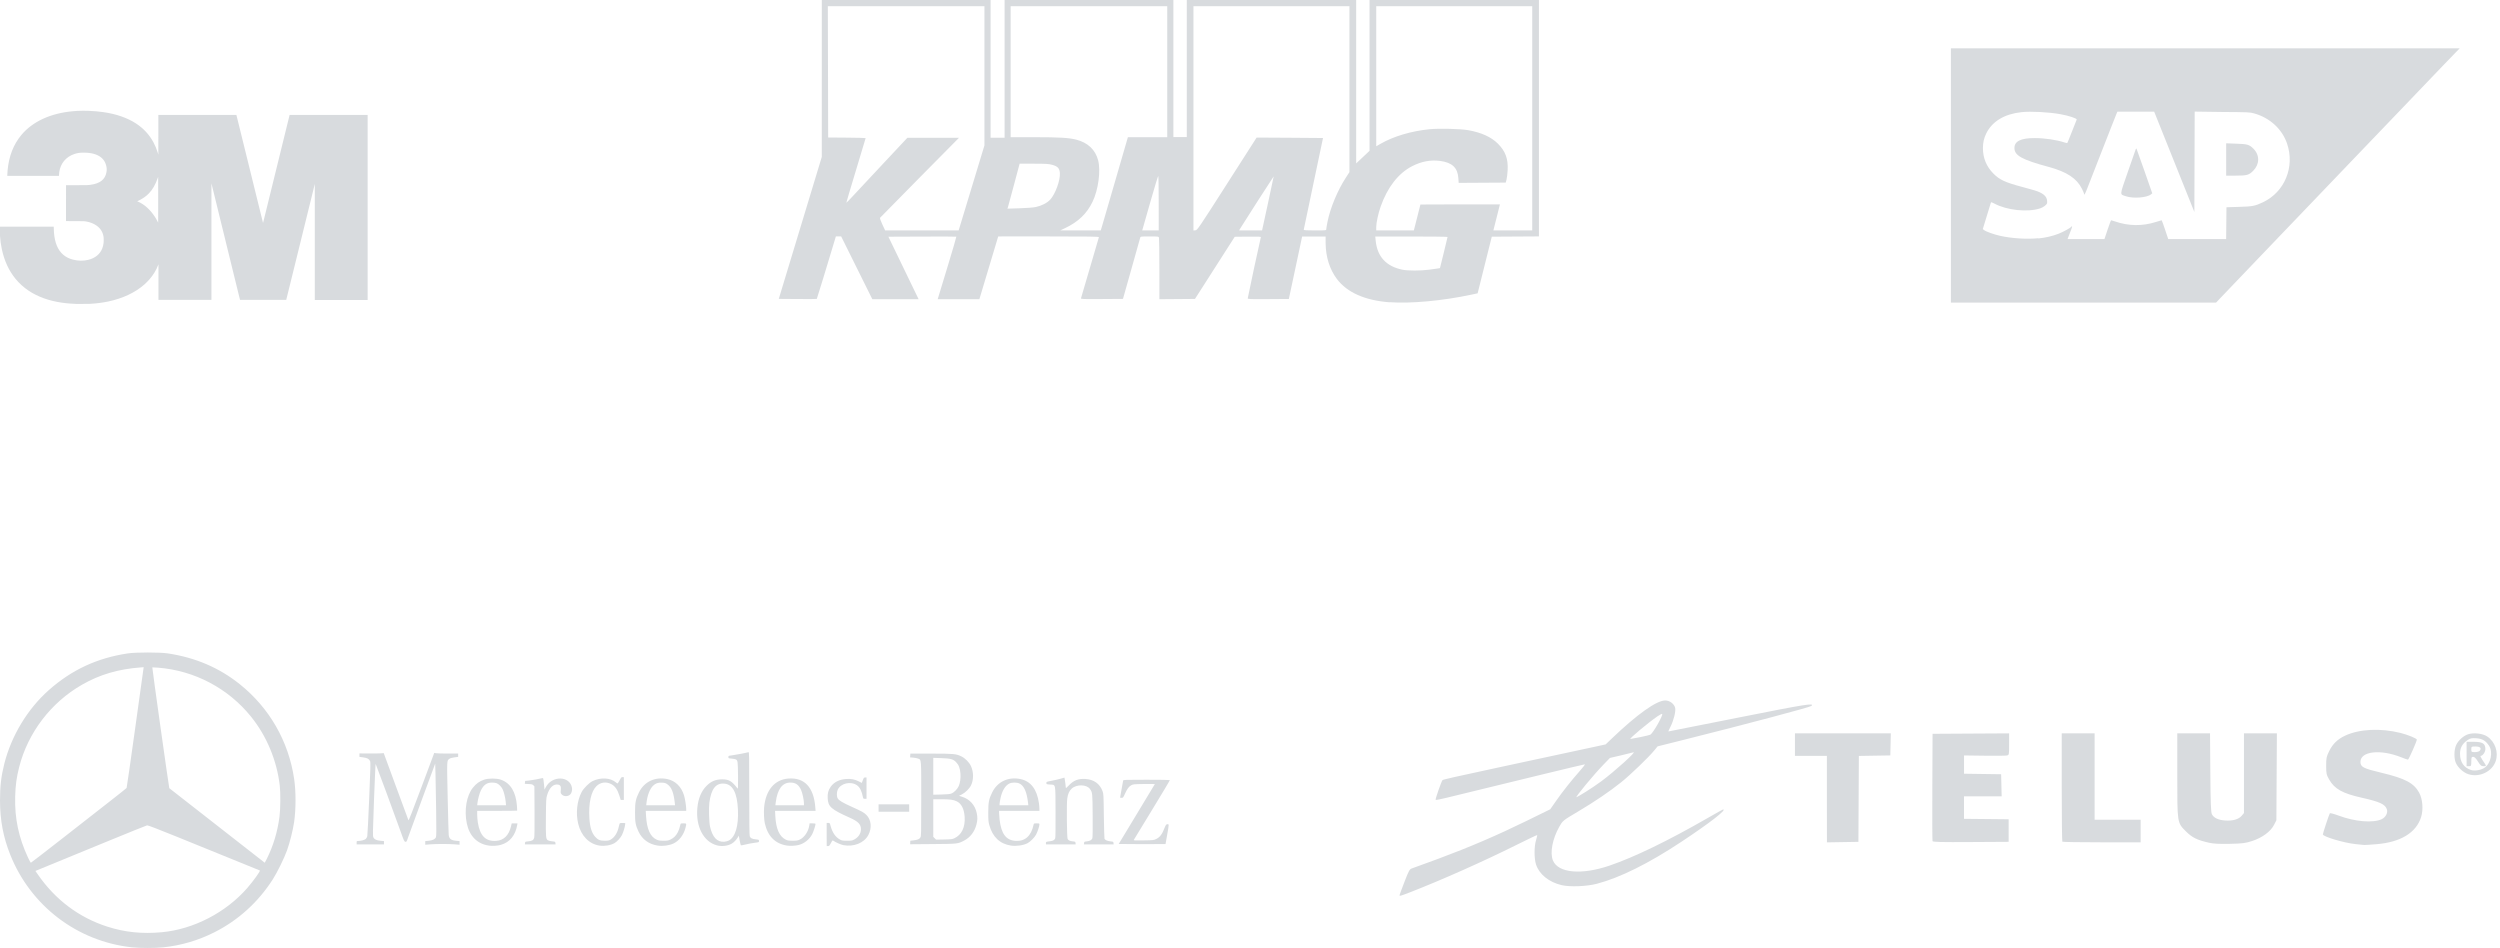 <svg width="443" height="168" viewBox="0 0 443 168" fill="none" xmlns="http://www.w3.org/2000/svg">
<path d="M13.401 53.847C12.939 53.827 12.802 53.821 12.447 53.794C11.912 53.754 11.508 53.711 10.957 53.632C8.679 53.308 6.669 52.582 5.058 51.501C4.196 50.923 3.404 50.205 2.759 49.418C1.576 47.974 0.774 46.24 0.325 44.161C0.168 43.438 0.04 42.507 0 41.805C0 41.727 0 41.645 0 41.624C0 41.604 0 41.451 0 41.288C0 41.125 0 40.975 0 40.952C0 40.932 0 40.744 0 40.539V40.166H4.761H9.522L9.523 40.278C9.523 40.451 9.551 41.015 9.562 41.207C9.636 42.128 9.815 42.938 10.088 43.576C10.634 44.853 11.589 45.669 12.935 46.007C13.872 46.243 14.739 46.254 15.625 46.047C16.847 45.754 17.727 45.04 18.12 44.023C18.24 43.714 18.305 43.442 18.359 43.032C18.387 42.858 18.387 42.191 18.359 42.026C18.239 41.158 17.833 40.491 17.113 39.977C16.626 39.629 16.009 39.38 15.335 39.261C14.925 39.187 14.96 39.187 13.271 39.183L11.697 39.177V35.999L11.699 32.821L13.586 32.815C15.576 32.81 15.596 32.81 16.07 32.741C17.73 32.514 18.634 31.797 18.861 30.527C18.935 30.121 18.929 29.846 18.832 29.408C18.744 29.018 18.571 28.633 18.345 28.338C17.835 27.671 16.971 27.247 15.826 27.104C15.51 27.064 15.257 27.051 14.819 27.051C14.349 27.05 14.183 27.057 13.848 27.118C13.595 27.165 13.429 27.203 13.162 27.294C11.695 27.791 10.723 28.953 10.504 30.474C10.475 30.645 10.449 30.989 10.449 31.115V31.168H5.871H1.292V31.063C1.292 30.941 1.332 30.38 1.346 30.167C1.582 27.663 2.386 25.602 3.772 23.935C5.764 21.538 8.964 20.061 12.926 19.709C13.289 19.684 13.379 19.669 13.685 19.65C14.223 19.624 15.133 19.61 15.632 19.636C16.697 19.682 17.441 19.746 18.317 19.87C20.607 20.195 22.598 20.89 24.124 21.895C25.453 22.771 26.454 23.858 27.198 25.232C27.482 25.755 27.765 26.439 27.941 27.019C27.97 27.119 28.01 27.249 28.03 27.308L28.058 27.415L28.059 23.894L28.061 20.372H34.982H41.903V20.425C41.903 20.478 42.203 21.637 42.327 22.14C42.401 22.434 42.869 24.34 43.239 25.84C43.492 26.857 43.931 28.642 44.066 29.19C44.125 29.426 44.339 30.296 44.542 31.123C44.747 31.95 44.967 32.847 45.033 33.117C45.101 33.386 45.281 34.12 45.436 34.748C45.987 36.98 46.055 37.258 46.328 38.367C46.479 38.983 46.607 39.494 46.609 39.501C46.611 39.507 46.678 39.261 46.752 38.951C46.828 38.641 46.987 37.988 47.108 37.501C47.445 36.129 47.708 35.058 47.987 33.923C48.232 32.926 48.418 32.17 48.867 30.345C48.98 29.886 49.166 29.125 49.283 28.653C49.505 27.745 49.86 26.302 50.216 24.853C50.652 23.082 50.717 22.816 50.827 22.369C51.02 21.579 51.292 20.478 51.305 20.425V20.372H58.226H65.147V36.767V53.161L60.464 53.158L55.782 53.155V42.861C55.782 37.2 55.782 32.574 55.782 32.574C55.782 32.574 55.782 32.588 55.782 32.594C55.782 32.608 55.705 32.923 55.185 35.031C55.094 35.404 54.884 36.249 54.721 36.91C54.559 37.571 54.33 38.502 54.212 38.978C54.095 39.455 53.939 40.08 53.868 40.368C53.795 40.656 53.672 41.16 53.593 41.489C53.513 41.818 53.383 42.346 53.304 42.664C53.009 43.862 52.689 45.159 52.514 45.866C52.415 46.269 52.197 47.151 52.031 47.826C51.863 48.502 51.644 49.396 51.541 49.813C51.438 50.231 51.217 51.125 51.05 51.8C50.883 52.475 50.742 53.051 50.734 53.079V53.132H46.633H42.533L42.493 52.981C42.465 52.898 42.368 52.467 42.257 52.024C42.036 51.12 41.754 49.975 41.572 49.231C41.504 48.958 41.39 48.49 41.317 48.191C41.243 47.892 41.121 47.399 41.047 47.096C40.973 46.794 40.865 46.353 40.808 46.116C40.7 45.672 40.327 44.153 40.127 43.344C40.067 43.089 39.942 42.596 39.86 42.249C39.775 41.902 39.638 41.349 39.559 41.021C39.377 40.282 39.007 38.773 38.916 38.403C38.877 38.252 38.754 37.744 38.641 37.275C38.382 36.225 38.119 35.15 37.795 33.824C37.658 33.267 37.527 32.741 37.507 32.656L37.468 32.501L37.466 42.816L37.465 53.131H32.773H28.08L28.08 49.979L28.079 46.828L28.006 47.015C27.677 47.877 27.169 48.709 26.488 49.499C26.286 49.731 25.837 50.186 25.591 50.402C23.944 51.855 21.739 52.891 19.136 53.435C18.194 53.632 17.068 53.777 16.081 53.829C15.925 53.834 15.769 53.843 15.732 53.849C15.615 53.863 13.7 53.863 13.463 53.854L13.401 53.847ZM28.026 33.367V31.337L27.946 31.558C27.518 32.762 27.035 33.601 26.38 34.275C25.893 34.777 25.371 35.146 24.637 35.509L24.311 35.67L24.436 35.723C24.724 35.84 24.974 35.972 25.282 36.174C26.334 36.861 27.3 37.997 27.953 39.312L28.027 39.457L28.03 37.429C28.031 36.314 28.031 34.487 28.03 33.37L28.026 33.367Z" fill="#D8DBDE"/>
<path d="M246.242 53.569C241.878 53.236 238.698 51.829 236.9 49.438C235.612 47.723 234.923 45.54 234.9 43.093V41.909H232.818H230.736L230.492 43.07C230.358 43.708 229.828 46.199 229.315 48.604L228.383 52.977L224.741 53.002C221.533 53.028 221.099 53.008 221.099 52.865C221.099 52.701 223.33 42.301 223.421 42.039C223.461 41.931 222.984 41.908 221.132 41.931L218.796 41.957L215.272 47.464L211.749 52.97L208.596 52.996L205.443 53.021L205.441 47.702C205.44 44.776 205.407 42.273 205.373 42.14C205.308 41.902 205.277 41.897 203.703 41.897C202.129 41.897 202.097 41.903 202.037 42.14C202.003 42.273 201.304 44.764 200.484 47.673L198.991 52.964L195.24 52.99C191.95 53.015 191.496 52.995 191.55 52.857C191.584 52.768 192.301 50.326 193.143 47.43C193.985 44.533 194.696 42.103 194.724 42.029C194.764 41.922 192.941 41.894 185.829 41.895L176.882 41.896L175.214 47.456L173.545 53.015H169.852H166.16L166.314 52.503C166.399 52.221 167.152 49.74 167.989 46.99C168.826 44.241 169.488 41.969 169.461 41.942C169.433 41.916 166.715 41.902 163.419 41.922L157.425 41.947L159.173 45.564C160.135 47.554 161.338 50.044 161.848 51.098L162.775 53.014H158.674H154.573L151.814 47.454L149.055 41.893H148.585H148.116L147.897 42.622C146.644 46.814 144.775 52.926 144.735 52.966C144.706 52.992 143.18 53.006 141.342 52.986L138 52.961L141.81 40.382L145.621 27.803L145.622 13.902L145.622 0H160.577H175.531V12.201V24.402H176.772H178.014V12.201V0H192.968H207.923V12.147V24.294H209.11H210.298V12.147V0H225.306H240.315V14.478V28.956L241.499 27.84L242.682 26.723V13.362V0H257.691H272.699V20.945V41.891L268.521 41.916L264.344 41.942L263.09 46.959L261.837 51.975L260.708 52.217C255.638 53.302 249.919 53.828 246.242 53.547L246.242 53.569ZM253.231 47.791C253.932 47.701 254.653 47.6 254.833 47.568L255.161 47.508L255.835 44.79C256.205 43.294 256.507 42.035 256.506 41.99C256.504 41.944 253.622 41.909 250.1 41.909H243.698L243.777 42.692C244.062 45.495 245.651 47.208 248.514 47.792C249.479 47.99 251.7 47.989 253.231 47.791ZM172.158 33.298L174.443 25.767V13.431V1.096H160.568H146.693L146.722 12.73L146.75 24.364L150.07 24.39C151.896 24.404 153.391 24.442 153.391 24.475C153.391 24.508 152.614 27.089 151.665 30.215C150.716 33.342 149.952 35.914 149.969 35.93C149.998 35.95 150.531 35.387 151.182 34.687C151.832 33.986 154.259 31.388 156.575 28.914L160.786 24.416L165.361 24.415L169.937 24.415L162.986 31.439C159.164 35.302 155.996 38.521 155.947 38.592C155.894 38.67 156.055 39.139 156.353 39.774L156.847 40.827H163.361H169.874L172.159 33.296L172.158 33.298ZM195.267 40.127C195.383 39.74 196.464 36.023 197.67 31.867L199.862 24.31H203.349H206.835V12.703V1.096H192.961H179.086V12.703V24.31L183.27 24.31C187.695 24.311 189.397 24.411 190.711 24.746C192.77 25.273 194.105 26.538 194.593 28.424C195.074 30.282 194.622 33.634 193.604 35.75C192.599 37.843 191.068 39.314 188.757 40.41L187.886 40.824L191.471 40.827L195.056 40.829L195.267 40.127ZM205.323 36.043C205.323 33.41 205.289 31.221 205.247 31.179C205.207 31.139 204.58 33.181 203.86 35.723C203.139 38.264 202.515 40.453 202.472 40.587L202.396 40.83H203.86H205.325L205.323 36.043ZM217.426 32.576L222.673 24.377L228.547 24.41C231.779 24.424 234.429 24.45 234.438 24.456C234.438 24.47 233.683 28.094 232.741 32.518C231.799 36.942 231.027 40.623 231.025 40.697C231.025 40.8 231.491 40.832 233.019 40.832C234.974 40.832 235.016 40.826 235.016 40.606C235.016 40.481 235.115 39.886 235.238 39.283C235.728 36.847 237.009 33.759 238.454 31.529L239.12 30.5V15.799V1.098H225.299H211.479V20.971V40.845L211.829 40.812C212.168 40.779 212.367 40.488 217.427 32.579L217.426 32.576ZM224.677 36.053C225.248 33.426 225.706 31.268 225.696 31.257C225.667 31.238 220.317 39.585 219.813 40.418L219.563 40.83H221.601H223.639L224.677 36.053ZM251.117 38.535L251.698 36.241L258.743 36.215C262.618 36.201 265.787 36.201 265.786 36.215C265.784 36.23 265.521 37.276 265.204 38.537L264.626 40.832H268.068H271.511V20.965V1.098H257.69H243.87V13.509V25.921L244.617 25.49C246.925 24.159 250.055 23.227 253.306 22.901C254.994 22.732 258.796 22.825 260.174 23.069C262.485 23.479 264.237 24.273 265.415 25.445C266.761 26.785 267.26 28.131 267.156 30.143C267.122 30.766 267.033 31.519 266.957 31.816L266.815 32.356L262.646 32.382L258.478 32.407L258.418 31.549C258.293 29.718 257.313 28.798 255.188 28.516C253.511 28.293 251.874 28.602 250.222 29.452C247.783 30.707 245.848 33.195 244.646 36.622C244.226 37.819 243.869 39.477 243.869 40.231V40.827H247.202H250.535L251.117 38.535ZM183.567 36.679C184.608 36.449 185.557 35.958 186.102 35.367C187.01 34.382 187.901 31.927 187.81 30.663C187.75 29.819 187.427 29.476 186.443 29.204C185.843 29.039 185.316 29.007 183.201 29.007H180.676L179.683 32.732C179.137 34.781 178.651 36.573 178.605 36.716L178.52 36.974L180.665 36.908C181.957 36.868 183.111 36.779 183.567 36.679Z" fill="#D8DBDE"/>
<path d="M345.699 31.093V8.563H390.779H435.859L435.025 9.421C434.566 9.89 433.705 10.785 433.111 11.404C432.517 12.026 431.503 13.082 430.856 13.755C430.209 14.428 428.606 16.103 427.293 17.477C425.979 18.851 424.375 20.526 423.729 21.199C423.082 21.873 422.089 22.909 421.521 23.502C420.331 24.745 418.68 26.467 417.199 28.009C416.631 28.604 415.133 30.164 413.871 31.484C410.804 34.692 409.924 35.61 408.475 37.117C407.802 37.817 406.768 38.896 406.178 39.514C405.588 40.129 404.554 41.212 403.878 41.914C403.203 42.616 402.147 43.718 401.531 44.365C400.915 45.013 399.881 46.092 399.233 46.766C397.776 48.279 394.153 52.068 393.31 52.96L392.685 53.622H369.192H345.699V31.093ZM361.189 42.255C362.477 42.122 363.71 41.838 364.769 41.422C365.586 41.104 366.887 40.391 367.004 40.201C367.038 40.135 367.104 40.102 367.155 40.102C367.209 40.102 367.154 40.333 367.041 40.617C366.93 40.902 366.733 41.407 366.606 41.744L366.372 42.359H369.642H372.91L373.465 40.694C373.77 39.778 374.054 39.029 374.095 39.029C374.135 39.029 374.43 39.121 374.748 39.227C377.169 40.069 379.628 40.102 382.053 39.326C382.567 39.161 383.012 39.029 383.042 39.029C383.076 39.029 383.347 39.778 383.652 40.694L384.207 42.359H389.34H394.472L394.501 39.542L394.529 36.727L396.684 36.66C399.13 36.594 399.57 36.515 400.994 35.842C404.859 34.014 406.682 29.565 405.262 25.427C404.38 22.856 402.2 20.863 399.427 20.094C398.675 19.882 398.446 19.875 393.771 19.842L388.898 19.776L388.87 28.671L388.841 37.565L385.28 28.676L381.72 19.787H378.464H375.208L375.089 20.045C375.024 20.184 374.6 21.256 374.148 22.42C373.694 23.584 372.658 26.234 371.844 28.308C371.03 30.383 370.157 32.619 369.905 33.278C369.485 34.374 369.299 34.701 369.299 34.344C369.299 34.271 369.126 33.861 368.912 33.436C367.996 31.604 366.221 30.44 363.03 29.578C358.293 28.299 356.957 27.562 356.957 26.228C356.957 25.016 358.108 24.458 360.581 24.469C362.317 24.469 364.443 24.786 365.804 25.235C366.062 25.322 366.296 25.368 366.323 25.341C366.352 25.341 366.724 24.396 367.157 23.299C367.589 22.201 367.964 21.254 367.99 21.195C368.075 20.99 366.608 20.505 365.088 20.232C363.034 19.861 359.842 19.696 358.201 19.874C355.172 20.205 353.011 21.512 351.96 23.653C351.552 24.484 351.374 25.276 351.374 26.254C351.374 28.007 352.001 29.521 353.243 30.77C354.32 31.854 355.325 32.32 358.268 33.106C359.501 33.437 360.724 33.785 360.986 33.885C362.337 34.401 362.835 34.983 362.75 35.959C362.722 36.25 362.127 36.721 361.521 36.922C359.303 37.655 355.602 37.266 353.38 36.06C353.015 35.861 352.819 35.802 352.793 35.881C352.765 35.947 352.439 37.031 352.053 38.294L351.352 40.59L351.562 40.762C351.894 41.033 353.285 41.532 354.402 41.784C356.444 42.247 359.161 42.419 361.183 42.214L361.189 42.255ZM376.719 34.778C375.583 34.395 375.554 34.778 377.043 30.485C377.76 28.422 378.388 26.623 378.437 26.488C378.508 26.297 378.542 26.27 378.605 26.389C378.65 26.468 379.29 28.274 380.032 30.398L381.38 34.26L381.161 34.439C380.427 35.035 378.009 35.219 376.719 34.778ZM394.479 28.243V25.392L396.217 25.459C398.221 25.525 398.558 25.598 399.309 26.349C400.438 27.477 400.426 29.097 399.281 30.249C398.503 31.031 398.172 31.123 396.125 31.123H394.477L394.479 28.243Z" fill="#D8DBDE"/>
<path d="M23.359 167.864C13.682 166.81 5.426 160.519 1.811 151.443C0.578 148.347 0.011 145.351 0 141.874C0 139.338 0.202 137.554 0.772 135.303C2.023 130.371 4.887 125.63 8.617 122.317C12.694 118.695 17.195 116.6 22.66 115.781C24.078 115.569 28.307 115.569 29.724 115.781C34.624 116.516 38.831 118.315 42.489 121.24C47.74 125.44 51.142 131.364 52.12 138.013C52.454 140.29 52.448 143.321 52.12 145.662C51.904 147.123 51.36 149.291 50.854 150.704C50.36 152.08 49.108 154.628 48.325 155.846C45.728 159.891 42.193 163.088 37.965 165.215C35.111 166.651 32.097 167.536 28.93 167.868C27.473 168.021 24.801 168.019 23.375 167.866L23.359 167.864ZM28.657 165.192C34.305 164.673 40.054 161.693 43.845 157.321C44.92 156.081 46.178 154.327 46.048 154.249C45.994 154.216 43.816 153.332 31.162 148.2C27.977 146.909 26.203 146.23 26.069 146.251C25.956 146.271 22.796 147.544 19.046 149.084C15.297 150.625 10.889 152.435 9.251 153.107L6.274 154.33L6.683 154.923C9.789 159.432 14.004 162.598 19.048 164.21C22.148 165.201 25.183 165.511 28.657 165.192ZM11.348 148.339C14.543 145.841 18.331 142.88 19.765 141.76C21.2 140.639 22.401 139.68 22.435 139.628C22.469 139.575 23.163 134.74 23.977 128.881L25.458 118.228L24.922 118.268C20.942 118.565 17.674 119.53 14.524 121.336C9.021 124.492 4.953 129.825 3.395 135.927C2.932 137.742 2.741 139.157 2.688 141.176C2.585 145.01 3.312 148.441 4.972 151.98C5.205 152.476 5.427 152.881 5.466 152.881C5.506 152.881 8.153 150.837 11.348 148.339ZM47.25 152.244C48.417 149.919 49.18 147.395 49.529 144.7C49.7 143.391 49.722 140.48 49.575 139.205C49.056 134.753 47.262 130.443 44.496 127.008C40.439 121.966 34.47 118.819 28 118.31C27.457 118.27 27.003 118.244 26.989 118.257C26.943 118.303 29.94 139.613 29.998 139.666C30.032 139.691 32.918 141.95 36.419 144.68C39.92 147.409 43.709 150.369 44.838 151.257C45.968 152.145 46.9 152.873 46.911 152.876C46.911 152.878 47.073 152.595 47.25 152.244ZM86.646 149.842C84.57 149.551 83.179 148.152 82.714 145.891C82.23 143.542 82.674 140.969 83.802 139.575C84.401 138.835 84.938 138.451 85.784 138.158C86.553 137.892 87.975 137.894 88.754 138.161C90.45 138.746 91.422 140.332 91.603 142.809C91.637 143.248 91.642 143.624 91.631 143.644C91.603 143.664 90.011 143.684 88.076 143.684H84.558V144.361C84.558 144.734 84.612 145.371 84.677 145.778C85.06 148.13 86.077 149.136 87.94 149.002C89.264 148.908 90.164 148.027 90.543 146.456L90.676 145.903L91.188 145.902L91.698 145.902L91.653 146.169C91.328 148.041 90.323 149.264 88.743 149.71C88.161 149.875 87.272 149.932 86.652 149.845L86.646 149.842ZM89.611 142.079C89.543 141.345 89.296 140.33 89.066 139.855C88.853 139.412 88.398 138.948 88.028 138.793C87.866 138.726 87.493 138.671 87.197 138.671C86.278 138.671 85.715 139.063 85.218 140.05C84.98 140.526 84.686 141.596 84.602 142.305L84.556 142.696H87.112H89.668L89.611 142.079ZM106.232 149.84C104.381 149.553 102.977 148.117 102.46 145.979C102.007 144.106 102.235 141.953 103.061 140.355C103.398 139.699 104.404 138.697 105.019 138.402C106.448 137.717 108.153 137.811 109.124 138.629C109.258 138.742 109.397 138.835 109.429 138.835C109.463 138.835 109.628 138.575 109.8 138.256C110.079 137.74 110.138 137.679 110.331 137.701L110.547 137.727V139.739V141.752H110.269H109.99L109.757 140.999C109.42 139.914 108.976 139.285 108.305 138.939C107.398 138.472 106.406 138.609 105.696 139.299C104.735 140.233 104.272 142.347 104.443 145.018C104.546 146.619 104.857 147.606 105.476 148.291C105.96 148.827 106.327 148.978 107.142 148.978C107.7 148.978 107.907 148.945 108.174 148.8C108.88 148.424 109.42 147.583 109.645 146.511C109.71 146.207 109.796 145.924 109.835 145.883C109.875 145.843 110.111 145.817 110.353 145.83L110.797 145.856L110.768 146.144C110.734 146.557 110.44 147.511 110.202 147.98C109.949 148.48 109.347 149.132 108.896 149.396C108.218 149.794 107.117 149.976 106.229 149.838L106.232 149.84ZM116.548 149.838C114.982 149.595 113.805 148.742 113.156 147.377C112.62 146.25 112.519 145.693 112.527 143.928C112.527 142.168 112.652 141.576 113.231 140.397C114.161 138.503 116.101 137.597 118.251 138.053C119.683 138.357 120.749 139.404 121.221 140.971C121.383 141.512 121.595 142.845 121.596 143.333L121.596 143.682H118.011H114.426L114.48 144.601C114.619 146.914 115.232 148.278 116.356 148.783C116.714 148.944 116.926 148.978 117.57 148.979C118.241 148.98 118.414 148.953 118.809 148.765C119.386 148.494 119.803 148.08 120.108 147.476C120.324 147.046 120.413 146.785 120.562 146.126C120.607 145.91 120.635 145.899 121.104 145.899C121.671 145.899 121.67 145.899 121.471 146.683C121.151 147.94 120.351 148.989 119.351 149.462C118.582 149.826 117.453 149.978 116.548 149.838ZM119.577 142.306C119.361 140.398 119.002 139.497 118.243 138.964C117.953 138.76 117.793 138.712 117.317 138.685C116.596 138.645 116.152 138.802 115.702 139.255C115.142 139.821 114.709 140.944 114.567 142.199L114.508 142.697H117.063H119.618L119.577 142.306ZM127.039 149.798C124.664 149.158 123.258 146.462 123.572 143.149C123.731 141.481 124.279 140.169 125.206 139.245C126.021 138.434 126.819 138.103 127.969 138.099C129.161 138.096 129.691 138.408 130.674 139.698C130.788 139.846 130.796 139.625 130.777 137.439C130.748 134.904 130.731 134.75 130.379 134.561C130.288 134.515 129.955 134.451 129.641 134.424C129.085 134.378 129.071 134.372 129.071 134.15C129.071 133.933 129.099 133.921 129.584 133.868C130.126 133.809 132.392 133.376 132.628 133.286C132.759 133.233 132.767 133.717 132.767 140.581C132.767 145.747 132.796 148.006 132.858 148.19C132.975 148.524 133.246 148.661 133.938 148.734C134.474 148.794 134.492 148.801 134.492 149.02C134.492 149.245 134.492 149.248 133.691 149.347C133.25 149.4 132.541 149.537 132.113 149.645C131.686 149.752 131.31 149.814 131.277 149.78C131.243 149.747 131.149 149.35 131.067 148.9L130.916 148.081L130.745 148.368C130.472 148.829 130.062 149.257 129.667 149.489C128.96 149.903 127.895 150.028 127.039 149.798ZM129.125 148.953C130.299 148.354 130.896 146.359 130.764 143.477C130.628 140.493 129.845 138.994 128.352 138.86C126.844 138.724 126.022 139.772 125.697 142.245C125.574 143.172 125.651 145.725 125.819 146.481C126.243 148.358 127.079 149.246 128.338 149.155C128.59 149.135 128.944 149.045 129.125 148.953ZM139.464 149.837C137.361 149.513 136.035 148.177 135.521 145.868C135.388 145.27 135.328 143.909 135.399 143.098C135.666 140.028 137.255 138.137 139.712 137.958C142.546 137.753 144.184 139.491 144.468 143.004L144.522 143.682H140.931H137.34L137.386 144.606C137.5 146.864 138.108 148.233 139.241 148.787C139.558 148.942 139.761 148.974 140.444 148.977C141.138 148.979 141.332 148.951 141.698 148.785C142.524 148.411 143.242 147.361 143.402 146.289L143.462 145.9H143.986C144.356 145.9 144.511 145.933 144.511 146.005C144.511 146.251 144.159 147.348 143.942 147.779C143.457 148.739 142.5 149.501 141.472 149.744C140.901 149.88 140.005 149.922 139.464 149.837ZM142.458 142.306C142.457 141.745 142.177 140.472 141.945 139.967C141.52 139.043 140.977 138.671 140.048 138.671C138.634 138.671 137.763 139.843 137.466 142.142L137.395 142.696H139.927H142.459L142.458 142.306ZM146.484 147.871V145.818H146.76C147.03 145.818 147.038 145.832 147.183 146.367C147.507 147.561 148.062 148.353 148.883 148.792C149.187 148.954 149.357 148.98 150.098 148.98C150.874 148.98 151.002 148.96 151.371 148.762C152.117 148.366 152.557 147.693 152.561 146.944C152.561 146.076 152.078 145.569 150.611 144.912C147.271 143.417 146.741 142.953 146.666 141.456C146.62 140.586 146.765 140.033 147.2 139.416C147.778 138.594 148.73 138.116 149.951 138.037C150.824 137.978 151.467 138.104 152.188 138.467L152.715 138.732L152.894 138.25C153.056 137.815 153.099 137.768 153.311 137.768H153.547V139.657V141.546H153.261C153.014 141.546 152.969 141.513 152.929 141.32C152.69 140.14 152.37 139.5 151.84 139.139C150.733 138.385 148.961 138.803 148.445 139.94C148.246 140.377 148.24 141.149 148.445 141.477C148.664 141.848 149.323 142.241 150.982 142.987C152.766 143.79 153.089 143.971 153.534 144.417C154.396 145.278 154.531 146.722 153.868 147.972C153.126 149.37 151.297 150.108 149.441 149.758C149.019 149.679 148.034 149.246 147.685 148.986C147.529 148.87 147.506 148.891 147.237 149.394C146.993 149.852 146.923 149.924 146.724 149.924H146.494L146.484 147.871ZM179.138 149.837C177.174 149.535 175.876 148.302 175.299 146.187C175.146 145.619 175.12 145.318 175.12 143.97C175.12 142.168 175.231 141.595 175.815 140.41C176.751 138.505 178.687 137.597 180.84 138.053C182.662 138.439 183.749 139.865 184.1 142.327C184.146 142.643 184.183 143.077 184.183 143.292L184.184 143.682H180.611H177.038L177.039 144.072C177.039 144.287 177.079 144.795 177.124 145.202C177.413 147.751 178.266 148.894 179.961 149.003C181.641 149.112 182.734 148.127 183.155 146.126C183.2 145.91 183.223 145.9 183.694 145.9C184.158 145.9 184.185 145.914 184.185 146.096C184.185 146.406 183.865 147.374 183.589 147.895C183.317 148.41 182.554 149.174 182.062 149.425C181.322 149.803 180.067 149.98 179.138 149.837ZM182.171 142.265C181.949 140.301 181.453 139.206 180.617 138.827C180.169 138.623 179.327 138.624 178.887 138.828C178.137 139.176 177.56 140.129 177.282 141.479C177.193 141.9 177.122 142.346 177.122 142.47L177.122 142.696H179.671H182.22L182.171 142.265ZM63.196 149.329C63.196 149.033 63.196 149.021 63.48 149.021C63.957 149.021 64.591 148.85 64.807 148.664C64.92 148.567 65.042 148.348 65.082 148.179C65.122 148.009 65.273 144.996 65.422 141.484C65.658 135.875 65.677 135.07 65.575 134.86C65.382 134.466 65.079 134.305 64.355 134.208L63.691 134.119V133.812V133.505L65.272 133.519C66.142 133.525 67.111 133.517 67.426 133.493L67.998 133.454L70.154 139.327C71.34 142.557 72.34 145.266 72.376 145.347C72.421 145.452 73.086 143.764 74.695 139.453L76.949 133.411L77.24 133.471C77.399 133.504 78.354 133.531 79.359 133.531L81.186 133.529V133.823V134.117L80.522 134.205C80.105 134.258 79.777 134.354 79.639 134.456C79.169 134.804 79.182 134.522 79.329 141.33C79.403 144.768 79.486 147.747 79.511 147.95C79.599 148.656 79.916 148.901 80.853 148.988L81.434 149.041V149.364V149.688L80.592 149.62C80.129 149.58 79.14 149.551 78.395 149.551C77.649 149.551 76.661 149.584 76.198 149.62L75.355 149.688V149.364V149.041L75.936 148.988C76.65 148.922 77.102 148.705 77.245 148.362C77.33 148.158 77.338 147.194 77.284 143.573C77.25 141.079 77.199 138.199 77.171 137.173L77.117 135.308L74.835 141.486C73.58 144.883 72.44 148.007 72.3 148.428C72.064 149.145 72.036 149.19 71.838 149.167C71.641 149.141 71.579 149.009 70.94 147.211C69.978 144.506 66.629 135.438 66.566 135.364C66.537 135.331 66.407 138.184 66.274 141.705C66.053 147.641 66.044 148.129 66.166 148.386C66.337 148.744 66.71 148.919 67.452 148.988L68.039 149.04V149.337V149.633H65.616H63.193L63.196 149.329ZM93.029 149.388C93.057 149.148 93.069 149.141 93.612 149.087C94.289 149.02 94.537 148.872 94.656 148.465C94.716 148.253 94.738 146.78 94.721 143.744L94.693 139.331L94.505 139.145C94.349 138.989 94.211 138.954 93.659 138.929L92.999 138.896L93.027 138.638L93.055 138.38L93.671 138.32C94.217 138.267 95.63 138.012 96.103 137.881C96.268 137.835 96.279 137.878 96.384 138.879L96.489 139.925L96.689 139.535C97.783 137.38 101.009 137.445 101.358 139.628C101.423 140.043 101.281 140.561 101.037 140.789C100.615 141.185 99.874 141.166 99.515 140.75C99.339 140.545 99.325 140.475 99.376 139.996C99.441 139.356 99.316 139.111 98.895 139.032C98.066 138.876 97.347 139.564 96.949 140.893C96.775 141.467 96.764 141.683 96.733 144.827C96.698 148.378 96.733 148.664 97.081 148.899C97.189 148.971 97.529 149.053 97.837 149.084C98.384 149.137 98.397 149.143 98.421 149.385L98.449 149.632H95.731H93.013L93.029 149.388ZM185.335 149.408C185.335 149.165 185.375 149.148 186.11 149.062C186.591 149.009 186.873 148.841 186.984 148.55C187.038 148.418 187.055 146.649 187.043 143.874C187.015 138.646 187.111 139.1 186.048 139.02C185.431 138.973 185.419 138.967 185.419 138.75C185.419 138.531 185.419 138.524 186.352 138.351C186.866 138.255 187.585 138.089 187.951 137.983L188.615 137.791L188.661 138.003C188.72 138.266 188.862 139.395 188.865 139.594C188.866 139.694 189.024 139.574 189.365 139.209C190.232 138.283 191.052 137.956 192.318 138.032C193.836 138.123 194.875 138.862 195.378 140.209C195.546 140.658 195.557 140.862 195.602 144.581C195.631 146.727 195.682 148.549 195.719 148.63C195.824 148.855 196.25 149.039 196.794 149.092C197.269 149.138 197.287 149.151 197.311 149.386L197.339 149.633H194.703H192.068L192.096 149.386C192.125 149.151 192.142 149.138 192.591 149.089C193.132 149.03 193.448 148.854 193.566 148.544C193.62 148.405 193.64 146.957 193.62 144.544C193.592 140.474 193.586 140.438 193.141 139.81C192.553 138.984 190.767 138.946 189.905 139.741C189.468 140.144 189.227 140.687 189.114 141.521C188.989 142.457 189.046 148.425 189.185 148.666C189.33 148.92 189.577 149.034 190.105 149.091C190.537 149.137 190.561 149.15 190.584 149.386L190.612 149.633H187.98H185.348L185.335 149.408ZM161.284 149.289L161.313 148.976L161.832 148.916C162.593 148.832 162.904 148.707 163.085 148.411C163.238 148.162 163.241 147.915 163.244 141.598C163.244 134.307 163.272 134.665 162.694 134.423C162.532 134.356 162.145 134.28 161.833 134.253L161.264 134.207L161.293 133.87L161.321 133.534L165.018 133.539C169.066 133.545 169.42 133.579 170.37 134.039C171.02 134.352 171.737 135.076 172.041 135.725C172.541 136.796 172.551 138.148 172.069 139.158C171.791 139.735 171.051 140.464 170.428 140.776L169.942 141.018L170.505 141.196C171.842 141.617 172.778 142.664 173.077 144.075C173.236 144.823 173.224 145.345 173.031 146.091C172.703 147.375 171.937 148.379 170.852 148.946C169.725 149.536 169.748 149.533 165.283 149.569L161.273 149.602L161.301 149.289L161.284 149.289ZM169.106 148.542C170.402 147.946 171.059 146.583 170.936 144.746C170.842 143.343 170.365 142.402 169.541 141.999C168.939 141.704 168.351 141.625 166.751 141.625L165.376 141.624V144.957V148.29L165.623 148.537L165.87 148.783L167.287 148.758C168.55 148.732 168.746 148.71 169.106 148.542ZM168.594 140.605C169.057 140.434 169.666 139.815 169.894 139.282C170.139 138.709 170.25 137.9 170.193 137.098C170.125 136.143 169.891 135.527 169.41 135.042C168.88 134.509 168.467 134.4 166.752 134.338L165.376 134.292V137.557V140.822L166.793 140.789C167.861 140.763 168.304 140.718 168.594 140.611V140.605ZM198.231 149.559C198.231 149.539 199.673 147.154 201.435 144.253C203.196 141.352 204.638 138.961 204.638 138.941C204.638 138.921 203.779 138.915 202.728 138.926C200.925 138.952 200.799 138.966 200.468 139.139C200.036 139.37 199.743 139.766 199.334 140.674C199.03 141.348 199.008 141.375 198.748 141.375C198.6 141.375 198.478 141.355 198.478 141.329C198.478 141.238 198.98 138.456 199.022 138.315C199.061 138.181 199.331 138.172 203.161 138.172C205.414 138.172 207.274 138.197 207.295 138.231C207.324 138.264 205.912 140.621 204.175 143.467C202.437 146.313 200.978 148.71 200.931 148.793C200.852 148.938 200.931 148.942 202.64 148.916C204.412 148.89 204.439 148.883 204.902 148.658C205.563 148.333 205.954 147.796 206.405 146.593C206.59 146.099 206.757 145.967 207.054 146.081C207.148 146.114 207.014 146.997 206.532 149.566C206.532 149.599 198.232 149.586 198.232 149.552L198.231 149.559ZM155.684 143.185V142.528H158.394H161.105V143.185V143.842H158.394H155.684V143.185Z" fill="#D8DBDE"/>
<path d="M248 158.62C248 158.551 248.402 157.489 248.874 156.26C249.655 154.227 249.778 154.01 250.233 153.867C250.508 153.781 252.604 153.014 254.893 152.164C260.434 150.104 265.307 148.014 270.457 145.487L274.702 143.405L275.7 141.973C276.887 140.271 278.441 138.308 279.914 136.647C280.503 135.984 280.914 135.441 280.827 135.441C280.739 135.441 277.455 136.222 273.525 137.177C259.531 140.578 258.035 140.942 256.268 141.381C255.285 141.625 254.441 141.785 254.394 141.738C254.3 141.645 255.419 138.434 255.613 138.236C255.718 138.13 258.094 137.591 264.964 136.117C266.2 135.852 268.447 135.368 269.958 135.041C271.468 134.714 274.465 134.071 276.616 133.611C278.768 133.151 281.427 132.58 282.525 132.341L284.523 131.907L285.605 130.871C290.091 126.576 293.535 124.122 295.075 124.122C295.874 124.122 296.682 124.73 296.84 125.45C296.974 126.057 296.57 127.675 296.009 128.78C295.776 129.239 295.608 129.615 295.633 129.615C295.662 129.615 301.331 128.492 308.237 127.118C320.081 124.764 321.601 124.522 320.969 125.098C320.719 125.328 309.353 128.345 298.698 131.012L293.73 132.255L293.14 132.974C292.113 134.223 288.907 137.306 287.267 138.621C285.227 140.256 282.612 142.032 279.697 143.763C276.919 145.412 276.918 145.412 276.309 146.492C275.085 148.663 274.621 151.137 275.185 152.486C276.111 154.704 280.242 155.079 285.187 153.395C289.579 151.899 295.601 148.981 302.541 144.987C304.028 144.131 305.283 143.431 305.329 143.431C306.069 143.431 302.993 145.818 297.923 149.177C292.151 153.003 287.043 155.538 282.949 156.608C281.15 157.078 278.181 157.192 276.716 156.846C274.483 156.319 272.767 154.941 272.194 153.216C271.838 152.146 271.836 149.99 272.194 148.849C272.333 148.395 272.424 148 272.393 147.97C272.364 147.944 270.686 148.739 268.667 149.746C262.937 152.607 255.386 155.968 249.905 158.097C248.161 158.775 247.982 158.824 248.006 158.621L248 158.62ZM280.941 140.344C281.761 139.837 283.023 138.984 283.744 138.449C286.131 136.679 290.125 133.074 289.433 133.313C289.294 133.359 288.306 133.604 287.232 133.853L285.281 134.307L284.128 135.498C282.368 137.317 279.1 141.267 279.355 141.267C279.409 141.267 280.12 140.851 280.941 140.344ZM290.678 130.614C291.566 130.432 292.361 130.24 292.445 130.187C292.948 129.876 294.744 126.714 294.536 126.505C294.49 126.459 294.111 126.653 293.696 126.938C292.016 128.094 288.61 130.946 288.91 130.946C288.995 130.946 289.79 130.797 290.678 130.614ZM417.386 149.574C415.321 149.357 411.613 148.25 411.613 147.852C411.613 147.64 412.695 144.365 412.846 144.122C412.891 144.04 413.595 144.22 414.398 144.522C417.292 145.609 420.524 145.876 422.044 145.155C422.76 144.815 423.177 143.992 422.944 143.378C422.606 142.491 421.68 142.07 418.48 141.351C415.068 140.584 413.663 139.793 412.712 138.105C412.241 137.269 412.196 137.058 412.196 135.687C412.196 134.326 412.241 134.082 412.743 133.073C413.356 131.829 414.22 130.988 415.518 130.375C418.059 129.174 421.806 128.987 425.401 129.883C426.632 130.19 428.259 130.858 428.259 131.057C428.259 131.368 426.828 134.606 426.69 134.608C426.605 134.608 426.057 134.417 425.47 134.182C421.807 132.717 418.271 133.121 418.271 135.006C418.271 135.91 418.757 136.162 421.999 136.935C426.181 137.933 427.747 138.76 428.671 140.458C429.296 141.605 429.44 143.447 429.013 144.806C428.147 147.558 425.384 149.238 421.143 149.589C420.067 149.679 419.074 149.743 418.937 149.732C418.8 149.718 418.102 149.65 417.386 149.574ZM391.472 149.34C389.355 148.865 388.464 148.431 387.368 147.342C385.788 145.772 385.812 145.927 385.812 137.242V129.948H388.714H391.616L391.669 136.898C391.709 142.238 391.775 143.947 391.945 144.278C392.273 144.918 393.045 145.293 394.233 145.389C395.6 145.498 396.681 145.199 397.218 144.561L397.63 144.071V137.01V129.948H400.548H403.466L403.42 137.651L403.375 145.355L402.951 146.182C402.353 147.348 400.86 148.447 399.088 149.024C397.887 149.415 397.392 149.479 395.135 149.527C393.3 149.567 392.241 149.513 391.472 149.34ZM323.724 141.604V133.943H320.894H318.064V131.945V129.948H326.559H335.053L335.008 131.904L334.962 133.86L332.176 133.906L329.39 133.952L329.35 141.564L329.31 149.175L326.522 149.221L323.734 149.268L323.724 141.604ZM342.444 149.051C342.404 148.935 342.385 144.609 342.41 139.436L342.45 130.031L349.233 129.991L356.016 129.952V131.865C356.016 133.71 356.016 133.781 355.642 133.871C355.437 133.917 353.638 133.942 351.646 133.911L348.026 133.864L348.026 135.484V137.103L351.314 137.15L354.601 137.196L354.647 139.152L354.692 141.108H351.358H348.023V143.102V145.097L351.977 145.136L355.93 145.176V147.174V149.171L349.225 149.211C343.951 149.244 342.504 149.21 342.441 149.045L342.444 149.051ZM365.449 149.146C365.39 149.087 365.338 144.74 365.338 139.491V129.948H368.251H371.164V137.605V145.262H375.243H379.321V147.259V149.257H372.441C368.656 149.257 365.51 149.211 365.449 149.146ZM437.402 137.19C436.532 136.912 435.601 136.083 435.195 135.227C434.824 134.445 434.84 132.881 435.229 132.027C435.599 131.214 436.509 130.386 437.335 130.114C438.328 129.786 439.922 129.966 440.724 130.497C442.123 131.423 442.767 133.271 442.244 134.855C441.628 136.723 439.358 137.817 437.402 137.19ZM440.2 136.083C441.374 135.356 441.816 133.258 441.035 132.11C440.432 131.225 439.854 130.892 438.79 130.818C437.987 130.765 437.736 130.815 437.252 131.144C436.326 131.773 435.916 132.517 435.916 133.568C435.916 135.039 436.6 136.043 437.879 136.449C438.511 136.65 439.546 136.481 440.2 136.083ZM437.081 133.61V131.446H438.257C439.915 131.446 440.403 131.739 440.408 132.736C440.41 133.264 439.94 133.943 439.57 133.943C439.474 133.943 439.61 134.261 439.874 134.65C440.649 135.795 440.645 135.774 440.101 135.774C439.687 135.774 439.524 135.639 439.094 134.942C438.755 134.389 438.47 134.109 438.248 134.109C437.958 134.109 437.914 134.219 437.914 134.942C437.914 135.718 437.885 135.774 437.498 135.774H437.082L437.081 133.61ZM439.41 133.029C439.782 132.581 439.484 132.278 438.668 132.278C437.941 132.278 437.914 132.298 437.914 132.777C437.914 133.246 437.953 133.277 438.559 133.277C438.927 133.277 439.293 133.171 439.41 133.029Z" fill="#D8DBDE"/>
</svg>
